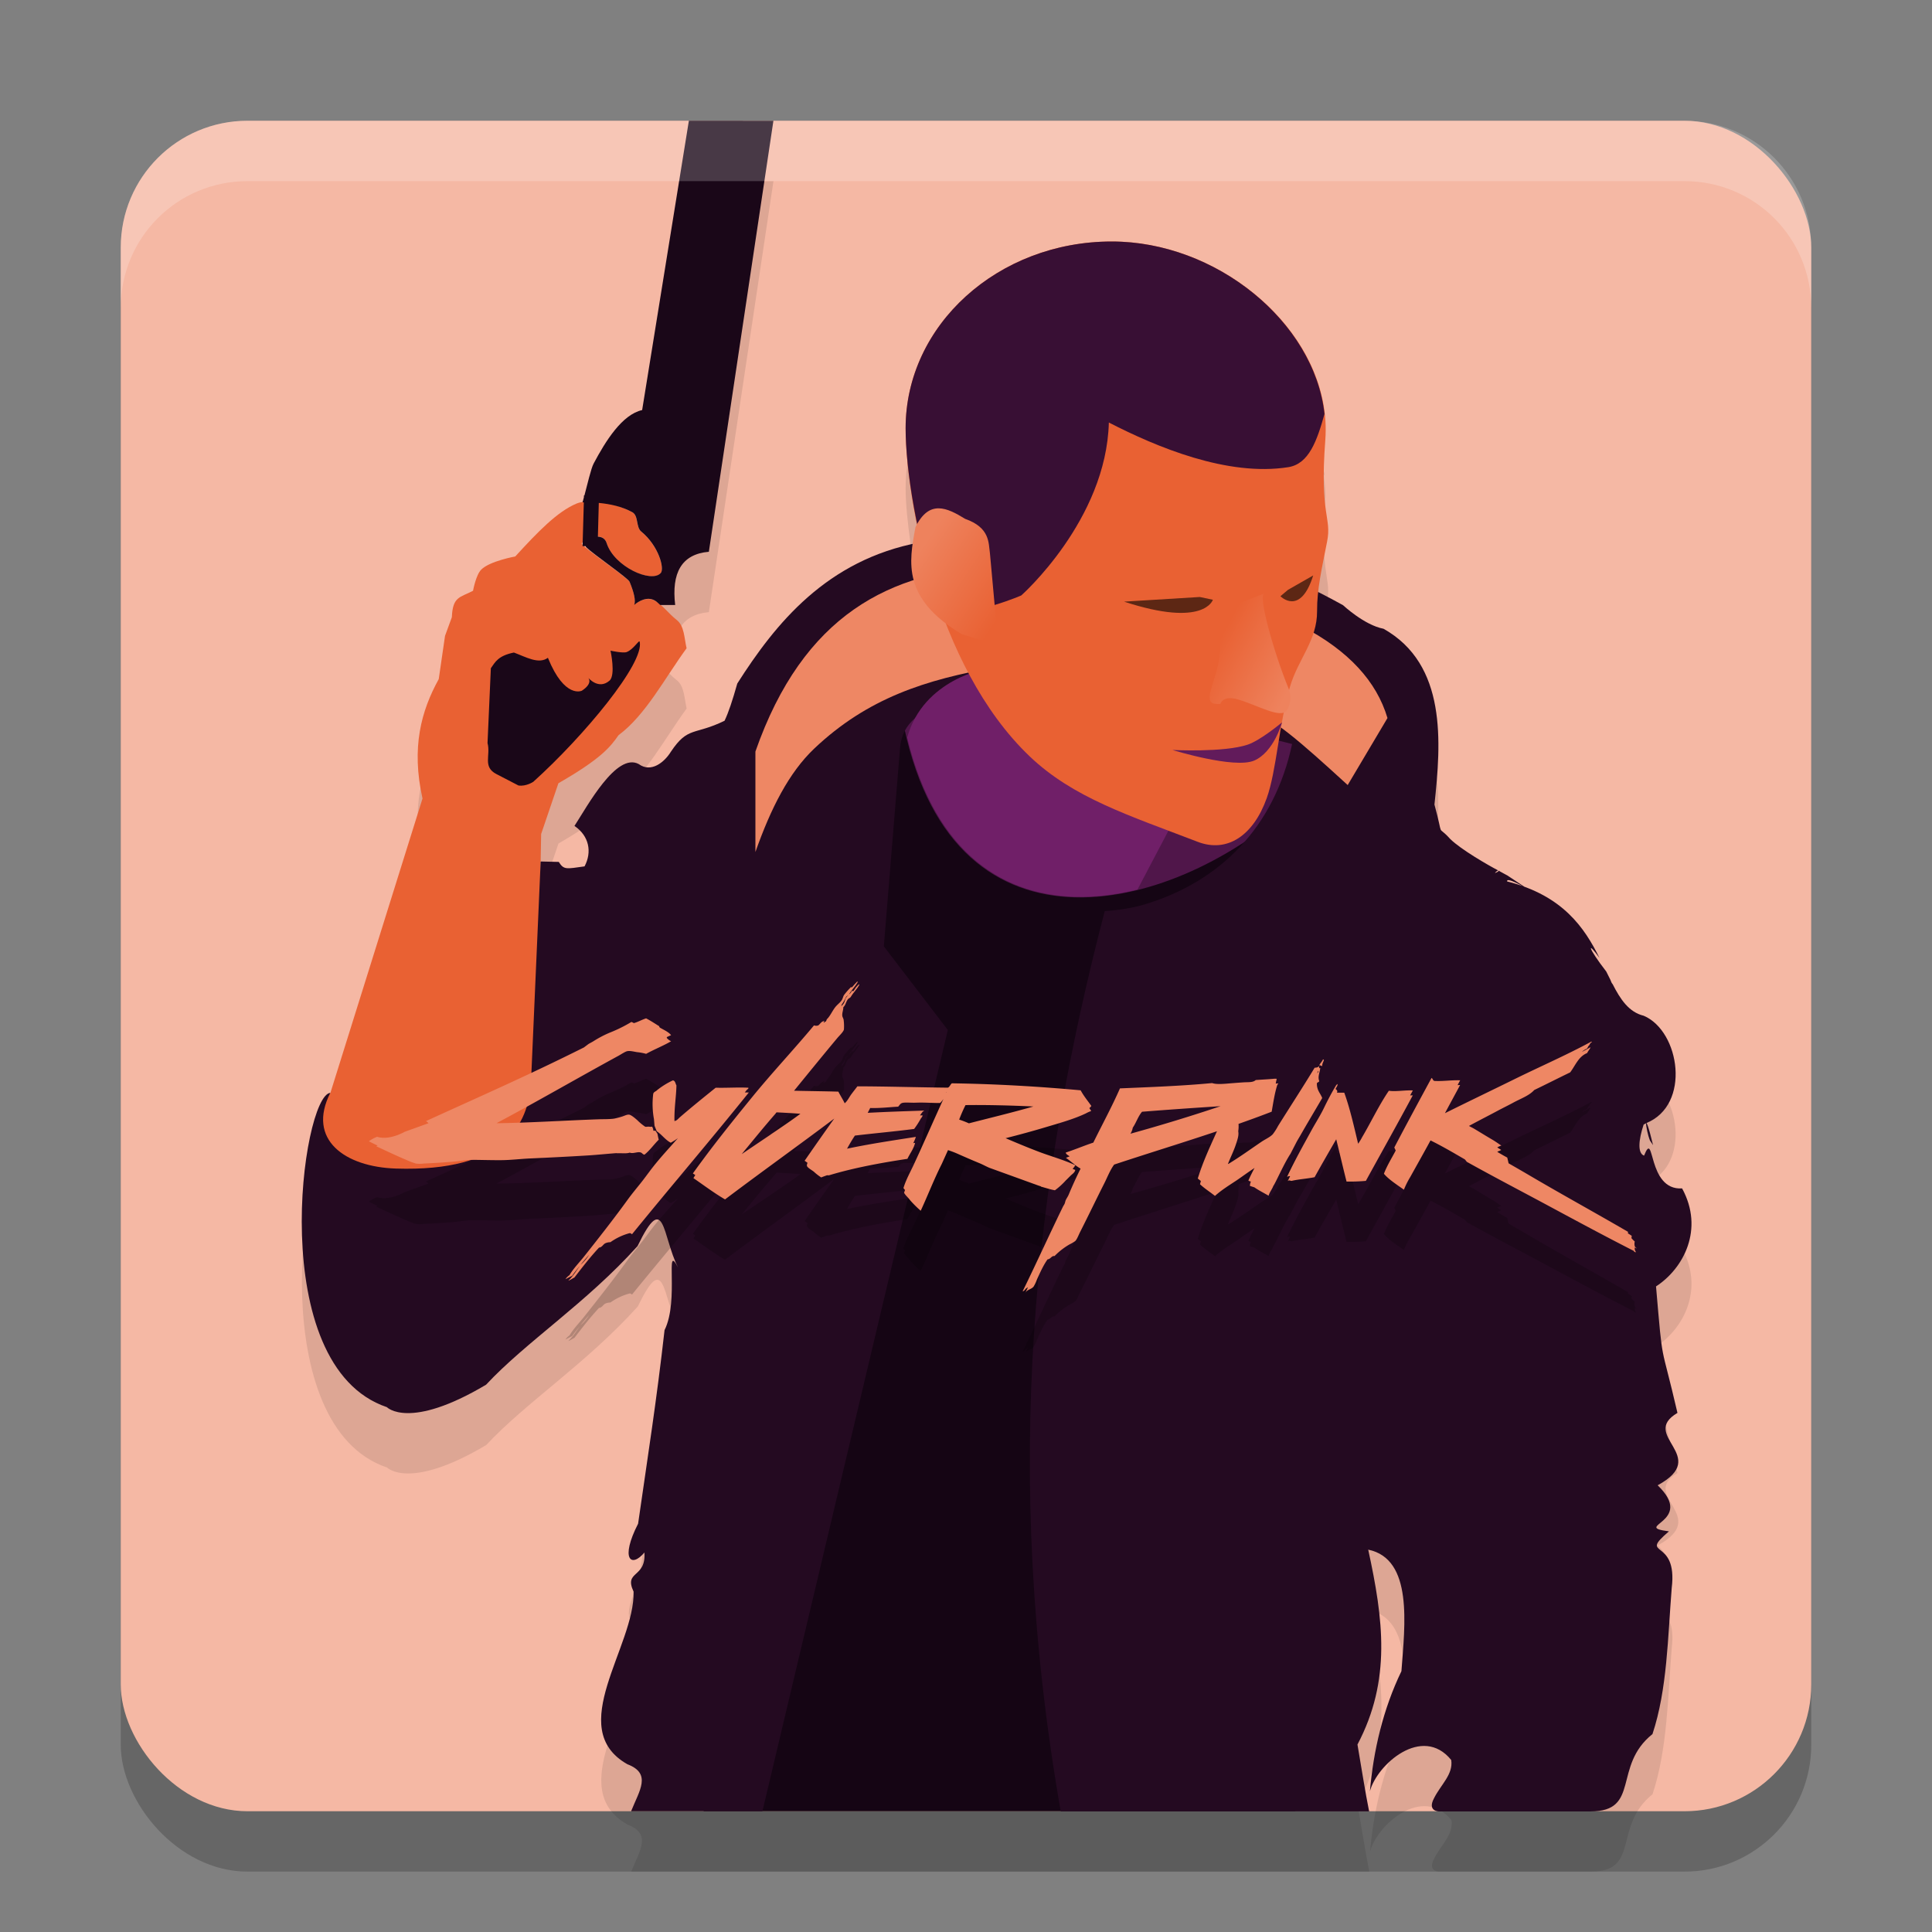 <svg xmlns="http://www.w3.org/2000/svg" xmlns:xlink="http://www.w3.org/1999/xlink" width="32" height="32" version="1.1">
 <rect width="100%" height="100%" fill="#808080" stroke="none"/>
 <defs>
  <linearGradient id="linearGradient905">
   <stop style="stop-color:#ee825d" offset="0"/>
   <stop style="stop-color:#e96133" offset="1"/>
  </linearGradient>
  <linearGradient id="linearGradient891" x1="31.481" x2="29.742" y1="17.359" y2="16.444" gradientTransform="matrix(0.718,0,0,0.709,-1.25,-0.888)" gradientUnits="userSpaceOnUse" xlink:href="#linearGradient905"/>
  <linearGradient id="linearGradient899" x1="22.864" x2="24.858" y1="14.263" y2="15.577" gradientTransform="matrix(0.718,0,0,0.709,-1.25,-0.888)" gradientUnits="userSpaceOnUse" xlink:href="#linearGradient905"/>
 </defs>
 <rect style="opacity:0.2" width="28" height="28" x="2" y="3" rx="2.1" ry="2.1"/>
 <rect style="fill:#f5b8a4" width="28" height="28" x="2" y="2" rx="2.1" ry="2.1"/>
 <path style="opacity:0.1" d="M 11.41,3 10.637,7.791 C 10.304,7.865 10.032,8.304 9.834,8.676 9.789,8.76 9.729,9.024 9.68,9.205 h -0.008 l -0.002,0.031 c -0.007,0.025 -0.015,0.065 -0.021,0.084 0.005,-9.1e-4 0.016,0.003 0.021,0.002 v 0.01 c -0.035,0.006 -0.092,-0.005 -0.117,0.006 -0.325,0.136 -0.65,0.477 -1.02,0.879 0,0 -0.42,0.075 -0.562,0.217 -0.089,0.089 -0.135,0.352 -0.135,0.352 -0.216,0.114 -0.337,0.091 -0.352,0.438 L 7.371,11.531 7.268,12.248 c -0.29,0.526 -0.459,1.133 -0.27,1.979 l -1.525,4.873 c -0.469,0.042 -1.094,4.52 0.938,5.207 0,0 0.367,0.386 1.643,-0.373 0.66,-0.709 1.66,-1.351 2.51,-2.295 0.454,-0.939 0.406,-0.169 0.67,0.354 -0.226,-0.437 0.025,0.541 -0.223,1.039 -0.129,1.147 -0.277,2.086 -0.438,3.205 -0.301,0.588 -0.116,0.74 0.105,0.477 0.028,0.432 -0.346,0.296 -0.182,0.648 0.024,0.907 -1.148,2.267 -0.102,2.859 0.409,0.156 0.197,0.437 0.061,0.779 0,0 1.677,-5.5e-5 2.176,0 h 8.822 0.709 0.518 c -0.061,-0.298 -0.133,-0.757 -0.193,-1.107 0.563,-1.068 0.428,-2.075 0.178,-3.229 0.746,0.154 0.609,1.246 0.551,2.014 -0.305,0.632 -0.465,1.316 -0.523,1.988 0.116,-0.442 0.868,-1.107 1.348,-0.518 0.035,0.241 -0.172,0.405 -0.287,0.637 C 23.64,30.999 23.834,31 23.834,31 h 2.51 c 0.836,0 0.363,-0.751 1.027,-1.281 0.246,-0.741 0.254,-1.611 0.318,-2.422 0.104,-0.849 -0.565,-0.489 -0.045,-0.936 -0.638,-0.084 0.452,-0.149 -0.188,-0.764 0.889,-0.483 -0.312,-0.82 0.328,-1.199 -0.287,-1.241 -0.236,-0.712 -0.355,-2.094 0.457,-0.297 0.8,-0.949 0.432,-1.623 -0.587,0.036 -0.449,-1.002 -0.631,-0.543 -0.11,-0.04 -0.091,-0.259 -0.006,-0.516 0.015,-0.005 0.023,-0.014 0.037,-0.02 0.007,0.067 0.027,0.185 0.066,0.287 l 0.051,0.074 c -0.081,-0.335 -0.105,-0.376 -0.113,-0.363 0.748,-0.299 0.558,-1.526 -0.041,-1.779 -0.246,-0.06 -0.386,-0.271 -0.516,-0.523 -0.014,-0.014 -0.022,-0.034 -0.037,-0.074 -0.021,-0.043 -0.047,-0.087 -0.068,-0.133 -0.313,-0.405 -0.32,-0.514 -0.113,-0.227 -0.246,-0.494 -0.602,-1.035 -1.529,-1.268 -0.021,-0.127 0.715,0.373 -0.012,-0.109 0.043,0.029 -0.09,-0.049 -0.135,-0.072 0.004,7e-4 0.009,0.003 0,0.018 -0.101,0.058 -0.031,-0.005 -0.002,-0.018 -0.162,-0.084 -0.617,-0.346 -0.793,-0.52 -0.239,-0.264 -0.097,0.036 -0.262,-0.57 0.111,-1.034 0.208,-2.321 -0.844,-2.912 -0.316,-0.059 -0.67,-0.391 -0.67,-0.391 -0.132,-0.073 -0.269,-0.127 -0.402,-0.195 0.027,-0.264 0.075,-0.534 0.139,-0.859 0.079,-0.407 -0.125,-0.418 -0.029,-1.678 0.01,-0.138 -0.01,-0.273 -0.023,-0.408 0.003,-0.01 0.007,-0.017 0.01,-0.027 -0.003,-0.024 -0.012,-0.046 -0.016,-0.07 -0.017,-0.12 -0.048,-0.235 -0.082,-0.352 -0.022,-0.076 -0.043,-0.152 -0.072,-0.227 -0.044,-0.111 -0.096,-0.218 -0.154,-0.324 -0.041,-0.076 -0.085,-0.15 -0.133,-0.223 -0.064,-0.097 -0.13,-0.19 -0.205,-0.281 C 21.212,6.301 21.143,6.229 21.072,6.156 20.995,6.077 20.919,6 20.834,5.928 20.753,5.858 20.667,5.795 20.58,5.732 20.492,5.669 20.408,5.605 20.314,5.549 20.197,5.478 20.074,5.42 19.949,5.361 19.877,5.328 19.808,5.291 19.734,5.262 19.589,5.204 19.439,5.164 19.287,5.125 19.219,5.107 19.153,5.082 19.084,5.068 18.864,5.025 18.64,5 18.414,5 16.529,5 15,6.384 15,8.092 c 0,0.239 0.033,0.571 0.084,0.934 0.017,0.13 0.03,0.242 0.055,0.383 0.002,0.01 0.004,0.019 0.006,0.029 0.015,0.083 0.031,0.168 0.049,0.254 -0.009,0.017 -0.02,0.02 -0.029,0.039 -0.018,0.094 -0.03,0.189 -0.043,0.283 -1.469,0.321 -2.292,1.341 -2.908,2.307 -0.082,0.289 -0.145,0.478 -0.211,0.617 -0.502,0.245 -0.605,0.087 -0.889,0.512 -0.107,0.173 -0.327,0.355 -0.533,0.203 -0.369,-0.198 -0.852,0.697 -1.064,1.025 0.244,0.166 0.294,0.432 0.168,0.67 -0.307,0.043 -0.344,0.061 -0.428,-0.072 l -0.299,-0.008 -0.004,0.082 0.01,-0.535 L 9.25,13.971 c 0.72,-0.415 0.864,-0.608 0.996,-0.797 0.448,-0.334 0.762,-0.939 1.127,-1.439 -0.039,-0.166 -0.036,-0.369 -0.164,-0.469 -0.133,-0.104 -0.23,-0.242 -0.363,-0.318 -0.008,-0.005 -0.017,-4.39e-4 -0.025,-0.004 0.009,0.004 0.017,-0.003 0.025,0.002 0.033,0.019 0.061,0.049 0.09,0.074 h 0.246 c -0.062,-0.527 0.102,-0.842 0.559,-0.881 L 12.811,3 Z m -0.939,6.482 c 0,0 0.002,0 0.002,0 0.027,0.015 0.043,0.037 0.055,0.064 -0.012,-0.027 -0.03,-0.05 -0.057,-0.064 z M 9.949,9.891 c 0.007,0.002 0.009,0.013 0.016,0.016 -0.016,-0.006 -0.033,-0.012 -0.051,-0.014 0.011,0.001 0.024,-0.005 0.035,-0.002 z m -0.299,0.107 -0.002,0.018 c -8.624e-4,-0.001 -0.011,-0.009 -0.012,-0.01 -7.063e-4,-0.001 0.013,-0.006 0.014,-0.008 z m 1.152,0.004 c 0.098,0.14 0.149,0.286 0.158,0.385 0.005,0.049 1.6e-4,0.085 -0.016,0.104 0,0 -0.002,0 -0.002,0 0.016,-0.018 0.022,-0.054 0.018,-0.104 -0.009,-0.098 -0.06,-0.245 -0.158,-0.385 z M 9.688,10.047 h 0.014 c 0.001,0.005 0.003,0.009 0.004,0.014 -0.003,-0.003 -0.015,-0.011 -0.018,-0.014 z m 0.348,0.277 c 0.176,0.131 0.379,0.277 0.393,0.311 0,0 0,0.002 0,0.002 0.039,0.095 0.064,0.176 0.076,0.244 -0.013,-0.069 -0.036,-0.148 -0.076,-0.244 -0.014,-0.034 -0.203,-0.173 -0.393,-0.312 z m 0.619,0.607 c 0.004,-0.001 0.009,0.001 0.014,0 -0.018,0.005 -0.034,0.014 -0.051,0.021 0.014,-0.007 0.022,-0.017 0.037,-0.021 z m -0.15,0.018 c -4.48e-4,0.022 0.006,0.052 0,0.068 0.005,-0.004 0.016,-0.009 0.021,-0.014 -0.036,0.032 -0.084,0.077 -0.051,0.057 0.028,-0.017 0.029,-0.065 0.029,-0.111 z"/>
 <ellipse style="fill:#50164a" cx="17.893" cy="12.901" rx="4.352" ry="2.877"/>
 <path style="fill:#e96133" d="M 7.267,11.248 7.371,10.532 7.484,10.223 C 7.498,9.877 7.619,9.899 7.835,9.785 c 0,0 0.047,-0.262 0.136,-0.351 C 8.114,9.292 8.534,9.217 8.534,9.217 8.903,8.815 9.228,8.474 9.553,8.339 c 0.175,-0.073 0.605,-0.026 0.918,0.145 0.108,0.059 0.058,0.247 0.149,0.321 0.291,0.238 0.387,0.613 0.324,0.687 -0.15,0.175 -0.772,-0.102 -0.896,-0.494 -0.076,-0.24 -0.43,-0.027 -0.412,0.009 0.037,0.075 0.764,0.564 0.792,0.631 0.09,0.216 0.122,0.379 0.047,0.425 -0.095,0.058 0.166,-0.231 0.371,-0.114 0.133,0.076 0.229,0.215 0.362,0.319 0.128,0.1 0.125,0.302 0.164,0.469 -0.365,0.501 -0.678,1.106 -1.127,1.44 -0.132,0.188 -0.276,0.382 -0.996,0.796 L 8.963,13.814 8.902,17.25 8.777,18.945 C 7.992,19.508 4.305,19.795 5.473,18.1 L 6.998,13.226 C 6.809,12.38 6.977,11.773 7.267,11.248 Z"/>
 <path style="fill:#1a0718" d="m 8.13,11.068 c 0.071,-0.101 0.12,-0.207 0.382,-0.26 0.199,0.074 0.411,0.2 0.563,0.087 0.278,0.687 0.563,0.545 0.563,0.545 0.197,-0.13 0.101,-0.218 0.101,-0.218 0,0 0.172,0.211 0.356,0.052 0.106,-0.091 0.017,-0.497 0.017,-0.497 0,0 0.208,0.046 0.268,0.023 0.116,-0.045 0.205,-0.21 0.215,-0.171 0.083,0.351 -0.922,1.563 -1.762,2.32 0,0 -0.12,0.081 -0.246,0.061 C 8.445,12.937 8.394,12.911 8.224,12.822 7.989,12.702 8.13,12.512 8.075,12.308 Z"/>
 <path style="fill:#150514" d="m 14.938,11.859 -3.284,18.141 h 9.799 l -0.066,-16.65 c -2.032,1.824 -5.678,2.694 -6.449,-1.492 z"/>
 <path style="fill:#240a21" d="m 17.153,8.694 c -0.617,0.025 -1.255,0.118 -1.917,0.29 -1.545,0.29 -2.392,1.345 -3.024,2.337 -0.082,0.289 -0.145,0.478 -0.211,0.617 -0.502,0.245 -0.605,0.088 -0.889,0.513 -0.107,0.173 -0.327,0.355 -0.533,0.204 -0.369,-0.198 -0.851,0.697 -1.064,1.025 0.244,0.166 0.293,0.432 0.167,0.67 -0.307,0.043 -0.343,0.059 -0.427,-0.074 l -0.3,-0.007 -0.16,3.656 c -0.043,0.703 -0.438,1.488 -2.238,1.43 -0.84,-0.027 -1.481,-0.476 -1.086,-1.254 -0.469,0.042 -1.095,4.519 0.937,5.206 0,0 0.367,0.387 1.643,-0.372 0.66,-0.709 1.659,-1.351 2.509,-2.296 0.454,-0.939 0.406,-0.168 0.67,0.354 -0.226,-0.437 0.025,0.54 -0.223,1.038 -0.129,1.147 -0.277,2.087 -0.438,3.206 -0.301,0.588 -0.116,0.741 0.105,0.477 0.028,0.432 -0.345,0.296 -0.18,0.648 0.024,0.907 -1.149,2.266 -0.103,2.859 0.409,0.156 0.198,0.437 0.062,0.779 0,0 1.676,-5.5e-5 2.175,0 l 3.071,-12.94 -1.06,-1.386 0.269,-3.291 c 0.134,-1.633 4.816,-0.485 6.493,-0.06 -0.292,1.376 -1.194,2.283 -2.444,2.657 -0.211,0.063 -0.434,0.095 -0.659,0.111 -1.164,4.454 -1.718,9.25 -0.729,14.911 1.67,8e-6 2.541,3.39e-4 3.756,0 h 0.835 0.517 c -0.061,-0.298 -0.133,-0.757 -0.193,-1.107 0.563,-1.068 0.428,-2.075 0.178,-3.228 0.746,0.154 0.607,1.245 0.55,2.013 -0.305,0.632 -0.464,1.317 -0.522,1.989 0.116,-0.442 0.867,-1.108 1.347,-0.518 0.035,0.241 -0.172,0.405 -0.287,0.637 -0.112,0.214 0.083,0.215 0.083,0.215 h 2.509 c 0.836,0 0.364,-0.751 1.028,-1.281 0.246,-0.741 0.254,-1.611 0.319,-2.421 0.104,-0.849 -0.567,-0.49 -0.046,-0.937 -0.638,-0.084 0.452,-0.148 -0.187,-0.763 0.889,-0.483 -0.312,-0.82 0.328,-1.199 -0.287,-1.241 -0.236,-0.713 -0.355,-2.095 0.457,-0.297 0.8,-0.948 0.432,-1.623 -0.587,0.036 -0.448,-1.002 -0.63,-0.543 -0.11,-0.04 -0.092,-0.258 -0.007,-0.515 0.015,-0.005 0.024,-0.015 0.038,-0.021 0.007,0.067 0.027,0.185 0.067,0.287 l 0.051,0.075 c -0.081,-0.335 -0.107,-0.377 -0.115,-0.364 0.748,-0.299 0.56,-1.525 -0.04,-1.779 -0.246,-0.06 -0.386,-0.271 -0.515,-0.524 -0.014,-0.014 -0.023,-0.033 -0.038,-0.074 -0.021,-0.043 -0.045,-0.088 -0.067,-0.134 -0.313,-0.405 -0.321,-0.514 -0.113,-0.227 -0.246,-0.494 -0.603,-1.033 -1.53,-1.266 -0.021,-0.127 0.716,0.373 -0.011,-0.109 0.043,0.029 -0.091,-0.05 -0.135,-0.072 0.004,7e-4 0.009,0.002 0,0.016 -0.101,0.058 -0.031,-0.005 -0.003,-0.018 -0.162,-0.084 -0.617,-0.346 -0.793,-0.52 -0.239,-0.264 -0.096,0.036 -0.261,-0.57 0.111,-1.034 0.208,-2.321 -0.844,-2.912 -0.316,-0.059 -0.67,-0.39 -0.67,-0.39 C 20.675,9.156 19.006,8.619 17.153,8.694 Z"/>
 <path style="fill:#701f68" d="m 16.163,10.17 0.2,0.91 c -0.005,-0.017 -1.07,0.163 -1.337,1.136 0.583,2.395 2.201,2.917 3.814,2.518 l 0.829,-1.576 -1.414,-0.757 z"/>
 <path style="fill:#ee8764" d="m 16.516,9.379 c -1.775,0.073 -3.214,0.809 -4.004,3.069 v 1.664 c 0.257,-0.729 0.557,-1.316 0.971,-1.71 0.886,-0.841 1.853,-1.146 3.004,-1.349 0.86,-0.103 3.189,0.049 4.276,0.735 0.363,0.146 0.723,0.45 1.559,1.215 l 0.659,-1.11 C 22.619,10.676 21.13,9.876 18.392,9.495 17.737,9.404 17.108,9.354 16.516,9.379 Z"/>
 <path style="fill:#0e040d" d="m 22.499,29.667 c 4e-6,-8e-6 0,0 0,0 z"/>
 <path style="fill:#1a0718" d="M 11.41,2 10.636,6.792 c -0.332,0.074 -0.605,0.512 -0.803,0.885 -0.045,0.084 -0.104,0.348 -0.153,0.529 h -0.008 l -0.001,0.031 c -0.007,0.025 -0.016,0.065 -0.022,0.083 0.005,-9.1e-4 0.015,0.002 0.021,0.001 l -0.021,0.725 h 0.053 c 0.001,0.005 0.002,0.009 0.003,0.014 0.133,0.128 0.698,0.514 0.723,0.576 0.072,0.174 0.105,0.311 0.077,0.383 0.07,-0.06 0.213,-0.146 0.342,-0.072 0.033,0.019 0.06,0.049 0.089,0.074 h 0.247 c -0.062,-0.527 0.101,-0.843 0.558,-0.882 l 1.069,-7.138 z M 9.918,8.33 c 0.181,0.017 0.378,0.057 0.554,0.153 0.108,0.059 0.058,0.247 0.149,0.321 0.291,0.238 0.387,0.613 0.324,0.686 C 10.794,9.665 10.173,9.388 10.048,8.996 10.023,8.917 9.965,8.892 9.903,8.889 Z"/>
 <path style="opacity:0.2" d="m 12.336,19.093 c 0.012,-0.015 0.024,-0.03 0.036,-0.045 0.009,-0.004 0.04,-0.032 0.017,-0.033 -0.167,-0.009 -0.353,0.005 -0.535,0 -0.2,0.161 -0.407,0.328 -0.595,0.491 -0.026,0.022 -0.05,0.057 -0.088,0.061 -0.004,-0.23 0.028,-0.388 0.033,-0.59 -0.017,-0.029 -0.018,-0.074 -0.055,-0.083 h -0.005 a 1.293,1.293 0 0 0 -0.259,0.16 c -0.02,0.024 -0.06,0.028 -0.066,0.066 a 1.374,1.374 0 0 0 0.013,0.417 c 0.003,0.037 0.006,0.073 0.009,0.108 l 0.037,0.091 c 0.086,0.057 0.138,0.14 0.232,0.19 a 1.115,1.115 0 0 0 0.118,-0.075 c -0.121,0.138 -0.247,0.273 -0.364,0.416 -0.082,0.099 -0.157,0.207 -0.237,0.309 -0.082,0.103 -0.166,0.203 -0.242,0.309 -0.23,0.317 -0.473,0.625 -0.711,0.926 -0.082,0.103 -0.175,0.196 -0.242,0.309 a 0.23,0.23 0 0 0 -0.066,0.066 c 0.037,-0.018 0.072,-0.038 0.11,-0.055 0.038,-0.055 0.083,-0.111 0.13,-0.166 -0.06,0.081 -0.113,0.17 -0.186,0.238 -0.002,0.006 -0.007,0.013 0,0.006 0.034,-0.014 0.061,-0.034 0.094,-0.05 0.131,-0.17 0.262,-0.34 0.408,-0.496 0.052,-0.005 0.065,-0.053 0.105,-0.072 a 0.196,0.196 0 0 1 0.083,-0.017 0.993,0.993 0 0 1 0.314,-0.149 c 0.024,-0.004 0.031,0.009 0.044,0.017 0.64,-0.787 1.299,-1.556 1.935,-2.348 -0.021,-3.03e-4 -0.042,-6.21e-4 -0.063,-6.21e-4 z m -2.724,2.858 c 0.049,-0.058 0.099,-0.115 0.146,-0.17 A 0.669,0.669 0 0 1 9.612,21.951 Z M 21.9,18.658 c -0.002,-0.046 0.021,-0.067 0.028,-0.105 -0.007,-3.02e-4 -0.007,-0.007 -0.016,-0.005 -0.015,0.039 -0.047,0.06 -0.061,0.099 0.025,-0.005 0.031,0.009 0.05,0.011 z m -11.684,1.444 c 0.074,-0.005 0.16,0.009 0.215,-0.011 0.051,0.022 0.119,-0.015 0.171,-0.005 0.036,0.006 0.037,0.033 0.072,0.039 0.09,-0.071 0.155,-0.168 0.237,-0.248 -0.009,-0.031 -0.015,-0.066 -0.022,-0.099 l -0.033,-0.05 h -0.034 a 0.15,0.15 0 0 0 -0.021,-0.067 0.186,0.186 0 0 1 -0.055,0 c -0.025,-0.001 -0.048,0.006 -0.061,0 a 0.865,0.865 0 0 1 -0.127,-0.105 c -0.028,-0.025 -0.1,-0.089 -0.138,-0.094 -0.037,-0.004 -0.079,0.021 -0.121,0.033 a 1.124,1.124 0 0 1 -0.127,0.033 c -0.079,0.011 -0.172,0.008 -0.259,0.011 -0.547,0.019 -1.155,0.059 -1.69,0.065 0.669,-0.356 1.351,-0.752 2.021,-1.117 0.05,-0.028 0.115,-0.072 0.149,-0.077 0.049,-0.008 0.112,0.01 0.16,0.017 a 0.901,0.901 0 0 1 0.149,0.028 c 0.133,-0.074 0.283,-0.132 0.414,-0.209 a 0.192,0.192 0 0 1 -0.072,-0.055 0.05,0.05 0 0 0 3.01e-4,-0.013 q 0.035,-0.017 0.071,-0.032 c -0.04,-0.053 -0.114,-0.084 -0.183,-0.124 -0.006,-0.007 -0.019,-0.013 -0.011,-0.023 -0.073,-0.045 -0.143,-0.092 -0.22,-0.132 -0.077,0.026 -0.117,0.052 -0.194,0.077 -0.012,0.006 -0.033,-0.015 -0.05,-0.017 a 2.387,2.387 0 0 1 -0.358,0.177 1.801,1.801 0 0 0 -0.264,0.138 c -0.028,0.018 -0.059,0.033 -0.088,0.05 l -0.076,0.057 c -0.942,0.471 -1.708,0.805 -2.616,1.22 a 0.179,0.179 0 0 1 0.042,0.035 l -0.394,0.142 c -0.114,0.062 -0.301,0.132 -0.457,0.083 A 0.543,0.543 0 0 0 6.11,19.903 c 0.046,0.024 0.095,0.048 0.145,0.072 a 0.232,0.232 0 0 0 -0.023,0.011 c 0.151,0.069 0.326,0.154 0.485,0.22 a 1.308,1.308 0 0 0 0.171,0.066 0.444,0.444 0 0 0 0.127,0 c 0.177,-0.008 0.344,-0.018 0.513,-0.033 0.097,-0.009 0.197,-0.028 0.292,-0.028 0.156,3.03e-4 0.311,0.006 0.469,0.005 0.158,0 0.319,-0.02 0.479,-0.028 0.315,-0.014 0.639,-0.03 0.965,-0.05 0.164,-0.01 0.326,-0.028 0.485,-0.039 z m 11.259,-0.188 c 0.019,-0.035 0.041,-0.071 0.061,-0.105 0.12,-0.211 0.244,-0.417 0.364,-0.623 -0.03,-0.08 -0.091,-0.129 -0.088,-0.242 0.004,-0.021 0.034,-0.017 0.039,-0.039 -0.029,-0.07 0.008,-0.138 0.017,-0.215 a 0.016,0.016 0 0 1 -0.02,-0.005 0.076,0.076 0 0 0 -10e-4,-0.029 0.038,0.038 0 0 1 -0.013,0.014 c -4.43e-4,0 -0.001,6.2e-4 -0.002,10e-4 a 0.109,0.109 0 0 1 -0.057,0.012 c -0.193,0.319 -0.408,0.648 -0.606,0.965 a 0.942,0.942 0 0 1 -0.088,0.138 c -0.047,0.049 -0.122,0.081 -0.182,0.121 -0.187,0.127 -0.361,0.253 -0.551,0.369 a 0.024,0.024 0 0 0 -0.01,0.003 c 0.043,-0.111 0.099,-0.221 0.135,-0.333 0.024,-0.073 0.049,-0.144 0.036,-0.209 a 0.558,0.558 0 0 0 0.005,-0.123 c 0.185,-0.065 0.369,-0.132 0.549,-0.202 0.027,-0.154 0.05,-0.31 0.094,-0.446 0.003,-0.005 0.028,-0.025 0.005,-0.022 -0.011,10e-4 -0.021,0.002 -0.032,0.003 0.002,-0.01 0.004,-0.021 0.006,-0.031 -3.01e-4,-0.013 0.02,-0.053 0,-0.05 h -0.028 c -0.101,0.01 -0.207,0.014 -0.309,0.022 -0.049,0.044 -0.122,0.032 -0.215,0.039 -0.047,0.003 -0.099,0.007 -0.149,0.011 -0.136,0.01 -0.277,0.029 -0.358,0 -0.491,0.047 -1.01,0.066 -1.527,0.088 -0.136,0.31 -0.294,0.598 -0.441,0.898 -0.156,0.052 -0.301,0.114 -0.457,0.165 0.005,0.029 0.039,0.044 0.06,0.06 a 0.052,0.052 0 0 1 0.004,0.003 c -0.02,0.008 -0.041,0.016 -0.061,0.025 0.047,0.031 0.091,0.07 0.138,0.105 a 0.675,0.675 0 0 0 0.105,0.073 c -0.071,0.142 -0.137,0.287 -0.198,0.433 -0.014,0.033 -0.036,0.061 -0.05,0.094 -0.007,0.018 -0.009,0.038 -0.017,0.055 -0.007,0.017 -0.019,0.032 -0.028,0.05 -0.228,0.468 -0.44,0.937 -0.667,1.4 0.03,-0.004 0.036,-0.031 0.061,-0.05 a 0.187,0.187 0 0 1 0.027,-0.016 c -0.015,0.033 -0.031,0.066 -0.045,0.099 0.025,-0.064 0.097,-0.061 0.138,-0.11 a 0.591,0.591 0 0 0 0.055,-0.116 c 0.054,-0.119 0.108,-0.24 0.177,-0.336 0.055,-0.006 0.063,-0.062 0.116,-0.055 a 1.141,1.141 0 0 1 0.248,-0.193 0.637,0.637 0 0 0 0.094,-0.055 c 0.03,-0.029 0.056,-0.101 0.083,-0.154 0.139,-0.274 0.265,-0.538 0.397,-0.799 0.055,-0.109 0.097,-0.222 0.165,-0.314 0.564,-0.187 1.14,-0.363 1.703,-0.552 -0.114,0.253 -0.232,0.502 -0.318,0.783 0.017,0.014 0.034,0.027 0.051,0.041 -0.004,0.018 -0.01,0.035 -0.014,0.054 0.076,0.071 0.166,0.128 0.248,0.193 0.107,-0.097 0.232,-0.174 0.353,-0.254 0.092,-0.062 0.18,-0.128 0.27,-0.187 0.011,-0.007 0.021,-0.015 0.032,-0.023 -0.035,0.069 -0.071,0.137 -0.102,0.21 a 0.163,0.163 0 0 0 0.042,0.017 0.163,0.163 0 0 0 -0.016,0.072 c 0.012,0.002 0.047,0.016 0.072,0.022 0.075,0.053 0.156,0.092 0.237,0.14 0.018,-0.062 0.058,-0.107 0.078,-0.162 0.035,-0.044 0.177,-0.372 0.284,-0.532 z m 0.359,-1.183 a 0.035,0.035 0 0 0 0.004,0.02 c -0.007,0.009 -0.014,0.018 -0.021,0.027 0.005,-0.016 0.011,-0.031 0.017,-0.047 z m -3.11,1.045 a 0.265,0.265 0 0 0 0.038,-0.099 c 0.057,-0.082 0.089,-0.19 0.154,-0.264 0.414,-0.033 0.86,-0.064 1.3,-0.092 q -0.73,0.245 -1.493,0.456 z m -1.483,0.877 c 0.08,0.022 0.16,0.048 0.232,0.061 a 1.231,1.231 0 0 0 0.177,-0.16 c 0.028,-0.028 0.055,-0.055 0.083,-0.083 0.028,-0.027 0.069,-0.051 0.077,-0.094 -0.014,-0.006 -0.029,-0.011 -0.044,-0.017 a 0.433,0.433 0 0 0 0.045,-0.061 c -0.201,-0.094 -0.419,-0.151 -0.628,-0.232 -0.179,-0.069 -0.355,-0.142 -0.527,-0.216 0.227,-0.057 0.454,-0.119 0.674,-0.185 0.225,-0.067 0.462,-0.133 0.656,-0.226 a 0.535,0.535 0 0 1 0.088,-0.039 c -0.01,-0.017 -0.021,-0.032 -0.031,-0.048 a 0.167,0.167 0 0 0 0.033,-0.036 c -0.06,-0.086 -0.126,-0.164 -0.177,-0.259 -0.686,-0.063 -1.394,-0.105 -2.133,-0.116 -0.027,0.019 -0.034,0.059 -0.066,0.072 -0.5,-0.005 -1.014,-0.021 -1.499,-0.022 -0.034,0.046 -0.07,0.09 -0.105,0.138 -0.034,0.048 -0.06,0.105 -0.105,0.143 -0.032,-0.067 -0.072,-0.127 -0.105,-0.193 -0.243,-0.007 -0.491,-0.009 -0.734,-0.015 0.231,-0.283 0.478,-0.587 0.716,-0.872 0.037,-0.044 0.103,-0.105 0.11,-0.143 a 0.768,0.768 0 0 0 -0.005,-0.16 c -0.004,-0.025 -0.02,-0.044 -0.022,-0.066 -0.005,-0.051 0.017,-0.09 0.017,-0.143 0.039,-0.033 0.045,-0.095 0.077,-0.132 0.017,-0.02 0.038,-0.02 0.05,-0.044 0.036,-0.06 0.094,-0.119 0.127,-0.176 0.006,-0.011 0.018,-0.016 0.005,-0.028 -0.07,0.065 -0.068,0.089 -0.093,0.113 -0.018,0.018 -0.002,-0.016 -0.023,-0.003 a 0.21,0.21 0 0 1 -0.052,0.063 0.038,0.038 0 0 0 0.009,-0.014 c 0.035,-0.06 0.094,-0.12 0.127,-0.177 0.006,-0.011 0.018,-0.016 0.005,-0.028 -0.078,0.081 -0.052,0.058 -0.077,0.083 -0.007,0.024 -0.034,0.003 -0.039,0.022 a 1.057,1.057 0 0 0 -0.105,0.121 c -0.015,0.025 -0.019,0.052 -0.033,0.077 -0.024,0.043 -0.074,0.076 -0.11,0.121 -0.052,0.065 -0.086,0.151 -0.143,0.204 -0.001,0.017 -0.012,0.025 -0.017,0.039 -0.017,-0.006 -0.032,0.031 -0.033,0.005 0.001,-0.008 0.009,-0.009 0.011,-0.017 0.009,-0.002 10e-4,-0.007 -0.005,0 -0.047,0.009 -0.063,0.047 -0.094,0.072 a 0.094,0.094 0 0 1 -0.072,0 c -0.337,0.404 -0.698,0.787 -1.031,1.196 -0.334,0.41 -0.665,0.822 -0.976,1.257 0.014,0.009 0.027,0.018 0.04,0.027 -0.011,0.017 -0.021,0.034 -0.031,0.05 0.173,0.119 0.339,0.245 0.524,0.353 0.595,-0.449 1.217,-0.894 1.809,-1.339 q -0.248,0.347 -0.491,0.699 c 0.017,0.011 0.033,0.023 0.049,0.035 a 0.085,0.085 0 0 0 -0.011,0.048 c 0.006,0.031 0.08,0.07 0.116,0.099 a 0.84,0.84 0 0 0 0.121,0.094 c 0.028,-0.012 0.058,-0.022 0.088,-0.033 0.015,-0.008 0.028,0.003 0.05,-0.005 0.4,-0.12 0.838,-0.202 1.29,-0.27 0.041,-0.089 0.101,-0.16 0.127,-0.264 -0.01,0.001 -0.02,0.002 -0.03,0.003 a 0.763,0.763 0 0 0 0.043,-0.103 c -0.385,0.06 -0.773,0.118 -1.14,0.196 0.041,-0.075 0.086,-0.152 0.13,-0.217 0.324,-0.039 0.66,-0.068 0.981,-0.11 a 1.442,1.442 0 0 0 0.11,-0.171 c 0.011,-0.017 0.031,-0.034 0.028,-0.055 -0.014,0.001 -0.027,0.002 -0.041,0.002 0.013,-0.02 0.027,-0.04 0.042,-0.058 0.001,-0.009 0.043,-0.02 0.017,-0.022 -0.328,0.011 -0.605,0.02 -0.925,0.037 0.014,-0.027 0.028,-0.053 0.041,-0.08 0.167,0.005 0.325,-0.015 0.463,-0.022 0.02,-0.018 0.033,-0.051 0.066,-0.061 0.047,-0.014 0.14,-0.002 0.226,-0.005 0.148,-0.006 0.281,0.007 0.402,0.005 a 0.278,0.278 0 0 0 0.055,-0.066 c 3.01e-4,0 4.44e-4,-3.01e-4 0.001,-3.01e-4 -0.164,0.36 -0.321,0.718 -0.485,1.074 -0.06,0.131 -0.135,0.26 -0.177,0.402 0.009,0.011 0.017,0.021 0.026,0.032 -0.005,0.015 -0.011,0.03 -0.016,0.046 0.032,0.052 0.052,0.06 0.104,0.127 a 1.793,1.793 0 0 0 0.172,0.17 c 0.118,-0.255 0.22,-0.521 0.347,-0.772 l 0.105,-0.232 a 1.615,1.615 0 0 1 0.16,0.061 c 0.122,0.054 0.241,0.106 0.358,0.154 0.058,0.024 0.11,0.053 0.165,0.077 l 0.732,0.265 c 0.036,0.012 0.084,0.032 0.122,0.042 z M 13.942,17.637 a 0.749,0.749 0 0 0 0.072,-0.127 0.225,0.225 0 0 1 0.041,-0.032 0.217,0.217 0 0 0 -0.043,0.049 c -0.017,0.029 -0.02,0.066 -0.039,0.094 a 0.269,0.269 0 0 1 -0.038,0.043 c 0.002,-0.009 0.004,-0.018 0.006,-0.027 z m -1.179,2.155 c -0.16,0.108 -0.321,0.216 -0.478,0.323 0.184,-0.224 0.375,-0.459 0.564,-0.675 a 0.027,0.027 0 0 1 0.017,-0.017 c 0.131,0.007 0.263,0.013 0.391,0.024 -0.155,0.115 -0.327,0.231 -0.494,0.344 z m 2.913,-0.694 c -0.002,0 -0.005,-3.01e-4 -0.007,-3.01e-4 a 0.052,0.052 0 0 1 0.01,-0.005 0.034,0.034 0 0 0 -0.003,0.006 z m 0.372,0.507 c -0.051,-0.023 -0.105,-0.044 -0.161,-0.062 a 2.394,2.394 0 0 1 0.105,-0.24 c 0.364,-0.005 0.765,0.006 1.124,0.023 -0.349,0.1 -0.711,0.187 -1.068,0.279 z m 7.308,-0.462 c 0.015,-0.028 0.03,-0.055 0.045,-0.083 -0.135,-0.007 -0.288,0.024 -0.397,0.005 -0.162,0.236 -0.296,0.521 -0.441,0.766 a 1.001,1.001 0 0 1 -0.068,0.112 C 22.427,19.66 22.359,19.355 22.265,19.098 h -0.121 c 0.016,-0.034 -0.006,-0.044 -0.022,-0.061 0.009,-0.03 0.033,-0.044 0.033,-0.083 l -0.022,0.017 c -0.075,0.124 -0.141,0.25 -0.204,0.38 -0.062,0.129 -0.141,0.25 -0.209,0.375 -0.138,0.252 -0.279,0.502 -0.402,0.766 0.026,-0.009 0.03,-0.014 0.05,-0.01 -0.013,0.028 -0.027,0.055 -0.04,0.082 0.024,-0.022 0.029,-0.009 0.066,-0.005 0.109,-0.027 0.255,-0.035 0.38,-0.061 0.117,-0.212 0.238,-0.42 0.358,-0.628 0.058,0.232 0.112,0.469 0.171,0.7 a 2.873,2.873 0 0 0 0.32,-0.011 c 0.259,-0.472 0.522,-0.941 0.777,-1.416 -0.015,0 -0.029,0 -0.044,3.03e-4 z m 3.717,2.516 c 0.012,0.006 0.025,0.013 0.037,0.019 -0.009,-0.015 -0.029,-0.019 -0.033,-0.039 a 0.148,0.148 0 0 1 0,-0.077 0.384,0.384 0 0 1 -0.05,-0.05 c -0.009,0.004 0,-0.044 0,-0.044 q -0.032,-0.021 -0.065,-0.042 a 0.051,0.051 0 0 0 0.003,-0.024 c -0.553,-0.322 -1.116,-0.63 -1.665,-0.954 -0.104,-0.061 -0.209,-0.121 -0.313,-0.181 -0.007,-0.032 -0.015,-0.064 -0.022,-0.095 -0.057,-0.03 -0.111,-0.062 -0.165,-0.094 a 0.045,0.045 0 0 0 0.004,-0.004 c 0.019,-0.01 0.038,-0.015 0.061,-0.028 -0.022,-0.014 -0.044,-0.028 -0.066,-0.042 a 0.313,0.313 0 0 1 0.068,-0.031 c -0.044,-0.028 -0.094,-0.065 -0.143,-0.094 -0.103,-0.06 -0.206,-0.124 -0.303,-0.182 -0.03,-0.018 -0.061,-0.032 -0.09,-0.049 0.152,-0.083 0.31,-0.163 0.469,-0.248 0.087,-0.047 0.177,-0.09 0.265,-0.138 0.125,-0.068 0.263,-0.115 0.347,-0.209 0.2,-0.096 0.396,-0.196 0.595,-0.292 0.086,-0.114 0.138,-0.263 0.281,-0.32 0.014,-0.031 0.05,-0.073 0.055,-0.094 0,3.03e-4 -0.005,-3.02e-4 -0.005,0 -0.044,0.026 -0.09,0.05 -0.136,0.074 a 0.274,0.274 0 0 1 0.082,-0.053 c 0.016,-0.019 0.022,-0.048 0.044,-0.061 -2.98e-4,-0.017 0.012,-0.021 0.017,-0.033 0.006,-0.003 0.035,-0.023 0.011,-0.022 -0.402,0.218 -0.826,0.403 -1.24,0.606 -0.394,0.194 -0.791,0.384 -1.183,0.579 0.083,-0.157 0.168,-0.31 0.251,-0.467 l -0.042,0.002 c 0.014,-0.027 0.029,-0.053 0.043,-0.08 -0.151,-0.005 -0.273,0.018 -0.424,0.011 -0.029,-0.004 -0.028,-0.038 -0.05,-0.05 -0.207,0.382 -0.414,0.765 -0.617,1.152 0.007,0.015 0.015,0.033 0.024,0.05 l -0.003,0.005 c -0.066,0.125 -0.142,0.246 -0.193,0.38 0.08,0.096 0.218,0.183 0.331,0.264 a 1.396,1.396 0 0 1 0.105,-0.21 c 0.112,-0.202 0.226,-0.403 0.336,-0.606 0.197,0.097 0.382,0.206 0.568,0.314 0.017,0.016 0.026,0.04 0.05,0.05 0.451,0.251 0.913,0.491 1.373,0.739 0.459,0.247 0.92,0.495 1.378,0.728 -0.01,0.002 0.027,0.031 0.033,0.017 a 0.101,0.101 0 0 1 -0.018,-0.08 z"/>
 <path id="blue" style="fill:#ee8764" d="m 12.336,18.094 c 0.012,-0.015 0.024,-0.03 0.036,-0.045 0.009,-0.004 0.04,-0.032 0.017,-0.033 -0.167,-0.009 -0.353,0.005 -0.535,0 -0.2,0.161 -0.407,0.328 -0.595,0.491 -0.026,0.022 -0.05,0.057 -0.088,0.061 -0.004,-0.23 0.028,-0.388 0.033,-0.59 -0.017,-0.029 -0.018,-0.074 -0.055,-0.083 h -0.005 a 1.293,1.293 0 0 0 -0.259,0.16 c -0.02,0.024 -0.06,0.028 -0.066,0.066 a 1.374,1.374 0 0 0 0.013,0.417 c 0.003,0.037 0.006,0.073 0.009,0.108 l 0.037,0.091 c 0.086,0.057 0.138,0.14 0.232,0.19 a 1.115,1.115 0 0 0 0.118,-0.075 c -0.121,0.138 -0.247,0.273 -0.364,0.416 -0.082,0.099 -0.157,0.207 -0.237,0.309 -0.082,0.103 -0.166,0.203 -0.242,0.309 -0.23,0.317 -0.473,0.625 -0.711,0.926 -0.082,0.103 -0.175,0.196 -0.242,0.309 a 0.23,0.23 0 0 0 -0.066,0.066 c 0.037,-0.018 0.072,-0.038 0.11,-0.055 0.038,-0.055 0.083,-0.111 0.13,-0.166 -0.06,0.081 -0.113,0.17 -0.186,0.238 -0.002,0.006 -0.007,0.013 0,0.006 0.034,-0.014 0.061,-0.034 0.094,-0.05 0.131,-0.17 0.262,-0.34 0.408,-0.496 0.052,-0.005 0.065,-0.053 0.105,-0.072 a 0.196,0.196 0 0 1 0.083,-0.017 0.993,0.993 0 0 1 0.314,-0.149 c 0.024,-0.004 0.031,0.009 0.044,0.017 0.64,-0.787 1.299,-1.556 1.935,-2.348 -0.021,-3.03e-4 -0.042,-6.21e-4 -0.063,-6.21e-4 z m -2.724,2.858 c 0.049,-0.058 0.099,-0.115 0.146,-0.17 A 0.669,0.669 0 0 1 9.612,20.951 Z M 21.9,17.658 c -0.002,-0.046 0.021,-0.067 0.028,-0.105 -0.007,-3.02e-4 -0.007,-0.007 -0.016,-0.005 -0.015,0.039 -0.047,0.06 -0.061,0.099 0.025,-0.005 0.031,0.009 0.05,0.011 z m -11.684,1.444 c 0.074,-0.005 0.16,0.009 0.215,-0.011 0.051,0.022 0.119,-0.015 0.171,-0.005 0.036,0.006 0.037,0.033 0.072,0.039 0.09,-0.071 0.155,-0.168 0.237,-0.248 -0.009,-0.031 -0.015,-0.066 -0.022,-0.099 l -0.033,-0.05 h -0.034 a 0.15,0.15 0 0 0 -0.021,-0.067 0.186,0.186 0 0 1 -0.055,0 c -0.025,-0.001 -0.048,0.006 -0.061,0 a 0.865,0.865 0 0 1 -0.127,-0.105 c -0.028,-0.025 -0.1,-0.089 -0.138,-0.094 -0.037,-0.004 -0.079,0.021 -0.121,0.033 a 1.124,1.124 0 0 1 -0.127,0.033 c -0.079,0.011 -0.172,0.008 -0.259,0.011 -0.547,0.019 -1.155,0.059 -1.69,0.065 0.669,-0.356 1.351,-0.752 2.021,-1.117 0.05,-0.028 0.115,-0.072 0.149,-0.077 0.049,-0.008 0.112,0.01 0.16,0.017 a 0.901,0.901 0 0 1 0.149,0.028 c 0.133,-0.074 0.283,-0.132 0.414,-0.209 a 0.192,0.192 0 0 1 -0.072,-0.055 0.05,0.05 0 0 0 3.01e-4,-0.013 q 0.035,-0.017 0.071,-0.032 c -0.04,-0.053 -0.114,-0.084 -0.183,-0.124 -0.006,-0.007 -0.019,-0.013 -0.011,-0.023 -0.073,-0.045 -0.143,-0.092 -0.22,-0.132 -0.077,0.026 -0.117,0.052 -0.194,0.077 -0.012,0.006 -0.033,-0.015 -0.05,-0.017 a 2.387,2.387 0 0 1 -0.358,0.177 1.801,1.801 0 0 0 -0.264,0.138 c -0.028,0.018 -0.059,0.033 -0.088,0.05 l -0.076,0.057 c -0.942,0.471 -1.708,0.805 -2.616,1.22 a 0.179,0.179 0 0 1 0.042,0.035 l -0.394,0.142 c -0.114,0.062 -0.301,0.132 -0.457,0.083 A 0.543,0.543 0 0 0 6.11,18.903 c 0.046,0.024 0.095,0.048 0.145,0.072 a 0.232,0.232 0 0 0 -0.023,0.011 c 0.151,0.069 0.326,0.154 0.485,0.22 a 1.308,1.308 0 0 0 0.171,0.066 0.444,0.444 0 0 0 0.127,0 c 0.177,-0.008 0.344,-0.018 0.513,-0.033 0.097,-0.009 0.197,-0.028 0.292,-0.028 0.156,3.03e-4 0.311,0.006 0.469,0.005 0.158,0 0.319,-0.02 0.479,-0.028 0.315,-0.014 0.639,-0.03 0.965,-0.05 0.164,-0.01 0.326,-0.028 0.485,-0.039 z M 21.475,18.915 c 0.019,-0.035 0.041,-0.071 0.061,-0.105 0.12,-0.211 0.244,-0.417 0.364,-0.623 -0.03,-0.08 -0.091,-0.129 -0.088,-0.242 0.004,-0.021 0.034,-0.017 0.039,-0.039 -0.029,-0.07 0.008,-0.138 0.017,-0.215 a 0.016,0.016 0 0 1 -0.02,-0.005 0.076,0.076 0 0 0 -10e-4,-0.029 0.038,0.038 0 0 1 -0.013,0.014 c -4.43e-4,0 -0.001,6.2e-4 -0.002,0.001 a 0.109,0.109 0 0 1 -0.057,0.012 c -0.193,0.319 -0.408,0.648 -0.606,0.965 a 0.942,0.942 0 0 1 -0.088,0.138 c -0.047,0.049 -0.122,0.081 -0.182,0.121 -0.187,0.127 -0.361,0.253 -0.551,0.369 a 0.024,0.024 0 0 0 -0.01,0.003 c 0.043,-0.111 0.099,-0.221 0.135,-0.333 0.024,-0.073 0.049,-0.144 0.036,-0.209 a 0.558,0.558 0 0 0 0.005,-0.123 c 0.185,-0.065 0.369,-0.132 0.549,-0.202 0.027,-0.154 0.05,-0.31 0.094,-0.446 0.003,-0.005 0.028,-0.025 0.005,-0.022 -0.011,0.001 -0.021,0.002 -0.032,0.003 0.002,-0.01 0.004,-0.021 0.006,-0.031 -3.01e-4,-0.013 0.02,-0.053 0,-0.05 h -0.028 c -0.101,0.01 -0.207,0.014 -0.309,0.022 -0.049,0.044 -0.122,0.032 -0.215,0.039 -0.047,0.003 -0.099,0.007 -0.149,0.011 -0.136,0.01 -0.277,0.029 -0.358,0 -0.491,0.047 -1.01,0.066 -1.527,0.088 -0.136,0.31 -0.294,0.598 -0.441,0.898 -0.156,0.052 -0.301,0.114 -0.457,0.165 0.005,0.029 0.039,0.044 0.06,0.06 a 0.052,0.052 0 0 1 0.004,0.003 c -0.02,0.008 -0.041,0.016 -0.061,0.025 0.047,0.031 0.091,0.07 0.138,0.105 a 0.675,0.675 0 0 0 0.105,0.073 c -0.071,0.142 -0.137,0.287 -0.198,0.433 -0.014,0.033 -0.036,0.061 -0.05,0.094 -0.007,0.018 -0.009,0.038 -0.017,0.055 -0.007,0.017 -0.019,0.032 -0.028,0.05 -0.228,0.468 -0.44,0.937 -0.667,1.4 0.03,-0.004 0.036,-0.031 0.061,-0.05 a 0.187,0.187 0 0 1 0.027,-0.016 c -0.015,0.033 -0.031,0.066 -0.045,0.099 0.025,-0.064 0.097,-0.061 0.138,-0.11 a 0.591,0.591 0 0 0 0.055,-0.116 c 0.054,-0.119 0.108,-0.24 0.177,-0.336 0.055,-0.006 0.063,-0.062 0.116,-0.055 a 1.141,1.141 0 0 1 0.248,-0.193 0.637,0.637 0 0 0 0.094,-0.055 c 0.03,-0.029 0.056,-0.101 0.083,-0.154 0.139,-0.274 0.265,-0.538 0.397,-0.799 0.055,-0.109 0.097,-0.222 0.165,-0.314 0.564,-0.187 1.14,-0.363 1.703,-0.552 -0.114,0.253 -0.232,0.502 -0.318,0.783 0.017,0.014 0.034,0.027 0.051,0.041 -0.004,0.018 -0.01,0.035 -0.014,0.054 0.076,0.071 0.166,0.128 0.248,0.193 0.107,-0.097 0.232,-0.174 0.353,-0.254 0.092,-0.062 0.18,-0.128 0.27,-0.187 0.011,-0.007 0.021,-0.015 0.032,-0.023 -0.035,0.069 -0.071,0.137 -0.102,0.21 a 0.163,0.163 0 0 0 0.042,0.017 0.163,0.163 0 0 0 -0.016,0.072 c 0.012,0.002 0.047,0.016 0.072,0.022 0.075,0.053 0.156,0.092 0.237,0.14 0.018,-0.062 0.058,-0.107 0.078,-0.162 0.035,-0.044 0.177,-0.372 0.284,-0.532 z m 0.359,-1.183 a 0.035,0.035 0 0 0 0.004,0.02 c -0.007,0.009 -0.014,0.018 -0.021,0.027 0.005,-0.016 0.011,-0.031 0.017,-0.047 z m -3.11,1.045 a 0.265,0.265 0 0 0 0.038,-0.099 c 0.057,-0.082 0.089,-0.19 0.154,-0.264 0.414,-0.033 0.86,-0.064 1.3,-0.092 q -0.73,0.245 -1.493,0.456 z m -1.483,0.877 c 0.08,0.022 0.16,0.048 0.232,0.061 a 1.231,1.231 0 0 0 0.177,-0.16 c 0.028,-0.028 0.055,-0.055 0.083,-0.083 0.028,-0.027 0.069,-0.051 0.077,-0.094 -0.014,-0.006 -0.029,-0.011 -0.044,-0.017 a 0.433,0.433 0 0 0 0.045,-0.061 c -0.201,-0.094 -0.419,-0.151 -0.628,-0.232 -0.179,-0.069 -0.355,-0.142 -0.527,-0.216 0.227,-0.057 0.454,-0.119 0.674,-0.185 0.225,-0.067 0.462,-0.133 0.656,-0.226 a 0.535,0.535 0 0 1 0.088,-0.039 c -0.01,-0.017 -0.021,-0.032 -0.031,-0.048 a 0.167,0.167 0 0 0 0.033,-0.036 c -0.06,-0.086 -0.126,-0.164 -0.177,-0.259 -0.686,-0.063 -1.394,-0.105 -2.133,-0.116 -0.027,0.019 -0.034,0.059 -0.066,0.072 -0.5,-0.005 -1.014,-0.021 -1.499,-0.022 -0.034,0.046 -0.07,0.09 -0.105,0.138 -0.034,0.048 -0.06,0.105 -0.105,0.143 -0.032,-0.067 -0.072,-0.127 -0.105,-0.193 -0.243,-0.007 -0.491,-0.009 -0.734,-0.015 0.231,-0.283 0.478,-0.587 0.716,-0.872 0.037,-0.044 0.103,-0.105 0.11,-0.143 a 0.768,0.768 0 0 0 -0.005,-0.16 c -0.004,-0.025 -0.02,-0.044 -0.022,-0.066 -0.005,-0.051 0.017,-0.09 0.017,-0.143 0.039,-0.033 0.045,-0.095 0.077,-0.132 0.017,-0.02 0.038,-0.02 0.05,-0.044 0.036,-0.06 0.094,-0.119 0.127,-0.176 0.006,-0.011 0.018,-0.016 0.005,-0.028 -0.07,0.065 -0.068,0.089 -0.093,0.113 -0.018,0.018 -0.002,-0.016 -0.023,-0.003 a 0.21,0.21 0 0 1 -0.052,0.063 0.038,0.038 0 0 0 0.009,-0.014 c 0.035,-0.06 0.094,-0.12 0.127,-0.177 0.006,-0.011 0.018,-0.016 0.005,-0.028 -0.078,0.081 -0.052,0.058 -0.077,0.083 -0.007,0.024 -0.034,0.003 -0.039,0.022 a 1.057,1.057 0 0 0 -0.105,0.121 c -0.015,0.025 -0.019,0.052 -0.033,0.077 -0.024,0.043 -0.074,0.076 -0.11,0.121 -0.052,0.065 -0.086,0.151 -0.143,0.204 -0.001,0.017 -0.012,0.025 -0.017,0.039 -0.017,-0.006 -0.032,0.031 -0.033,0.005 0.001,-0.008 0.009,-0.009 0.011,-0.017 0.009,-0.002 10e-4,-0.007 -0.005,0 -0.047,0.009 -0.063,0.047 -0.094,0.072 a 0.094,0.094 0 0 1 -0.072,0 c -0.337,0.404 -0.698,0.787 -1.031,1.196 -0.334,0.41 -0.665,0.822 -0.976,1.257 0.014,0.009 0.027,0.018 0.04,0.027 -0.011,0.017 -0.021,0.034 -0.031,0.05 0.173,0.119 0.339,0.245 0.524,0.353 0.595,-0.449 1.217,-0.894 1.809,-1.339 q -0.248,0.347 -0.491,0.699 c 0.017,0.011 0.033,0.023 0.049,0.035 a 0.085,0.085 0 0 0 -0.011,0.048 c 0.006,0.031 0.08,0.07 0.116,0.099 a 0.84,0.84 0 0 0 0.121,0.094 c 0.028,-0.012 0.058,-0.022 0.088,-0.033 0.015,-0.008 0.028,0.003 0.05,-0.005 0.4,-0.12 0.838,-0.202 1.29,-0.27 0.041,-0.089 0.101,-0.16 0.127,-0.264 -0.01,0.001 -0.02,0.002 -0.03,0.003 a 0.763,0.763 0 0 0 0.043,-0.103 c -0.385,0.06 -0.773,0.118 -1.14,0.196 0.041,-0.075 0.086,-0.152 0.13,-0.217 0.324,-0.039 0.66,-0.068 0.981,-0.11 a 1.442,1.442 0 0 0 0.11,-0.171 c 0.011,-0.017 0.031,-0.034 0.028,-0.055 -0.014,0.001 -0.027,0.002 -0.041,0.002 0.013,-0.02 0.027,-0.04 0.042,-0.058 0.001,-0.009 0.043,-0.02 0.017,-0.022 -0.328,0.011 -0.605,0.02 -0.925,0.037 0.014,-0.027 0.028,-0.053 0.041,-0.08 0.167,0.005 0.325,-0.015 0.463,-0.022 0.02,-0.018 0.033,-0.051 0.066,-0.061 0.047,-0.014 0.14,-0.002 0.226,-0.005 0.148,-0.006 0.281,0.007 0.402,0.005 a 0.278,0.278 0 0 0 0.055,-0.066 c 3.01e-4,0 4.44e-4,-3.01e-4 0.001,-3.01e-4 -0.164,0.36 -0.321,0.718 -0.485,1.074 -0.06,0.131 -0.135,0.26 -0.177,0.402 0.009,0.011 0.017,0.021 0.026,0.032 -0.005,0.015 -0.011,0.03 -0.016,0.046 0.032,0.052 0.052,0.06 0.104,0.127 a 1.793,1.793 0 0 0 0.172,0.17 c 0.118,-0.255 0.22,-0.521 0.347,-0.772 l 0.105,-0.232 a 1.615,1.615 0 0 1 0.16,0.061 c 0.122,0.054 0.241,0.106 0.358,0.154 0.058,0.024 0.11,0.053 0.165,0.077 l 0.732,0.265 c 0.036,0.012 0.084,0.032 0.122,0.042 z M 13.942,16.638 a 0.749,0.749 0 0 0 0.072,-0.127 0.225,0.225 0 0 1 0.041,-0.032 0.217,0.217 0 0 0 -0.043,0.049 c -0.017,0.029 -0.02,0.066 -0.039,0.094 a 0.269,0.269 0 0 1 -0.038,0.043 c 0.002,-0.009 0.004,-0.018 0.006,-0.027 z m -1.179,2.155 c -0.16,0.108 -0.321,0.216 -0.478,0.323 0.184,-0.224 0.375,-0.459 0.564,-0.675 a 0.027,0.027 0 0 1 0.017,-0.017 c 0.131,0.007 0.263,0.013 0.391,0.024 -0.155,0.115 -0.327,0.231 -0.494,0.344 z m 2.913,-0.694 c -0.002,0 -0.005,-3.01e-4 -0.007,-3.01e-4 a 0.052,0.052 0 0 1 0.01,-0.005 0.034,0.034 0 0 0 -0.003,0.006 z m 0.372,0.507 c -0.051,-0.023 -0.105,-0.044 -0.161,-0.062 a 2.394,2.394 0 0 1 0.105,-0.24 c 0.364,-0.005 0.765,0.006 1.124,0.023 -0.349,0.1 -0.711,0.187 -1.068,0.279 z m 7.308,-0.462 c 0.015,-0.028 0.03,-0.055 0.045,-0.083 -0.135,-0.007 -0.288,0.024 -0.397,0.005 -0.162,0.236 -0.296,0.521 -0.441,0.766 a 1.001,1.001 0 0 1 -0.068,0.112 C 22.427,18.661 22.359,18.355 22.265,18.098 h -0.121 c 0.016,-0.034 -0.006,-0.044 -0.022,-0.061 0.009,-0.03 0.033,-0.044 0.033,-0.083 l -0.022,0.017 c -0.075,0.124 -0.141,0.25 -0.204,0.38 -0.062,0.129 -0.141,0.25 -0.209,0.375 -0.138,0.252 -0.279,0.502 -0.402,0.766 0.026,-0.009 0.03,-0.014 0.05,-0.01 -0.013,0.028 -0.027,0.055 -0.04,0.082 0.024,-0.022 0.029,-0.009 0.066,-0.005 0.109,-0.027 0.255,-0.035 0.38,-0.061 0.117,-0.212 0.238,-0.42 0.358,-0.628 0.058,0.232 0.112,0.469 0.171,0.7 a 2.873,2.873 0 0 0 0.32,-0.011 c 0.259,-0.472 0.522,-0.941 0.777,-1.416 -0.015,0 -0.029,0 -0.044,3.03e-4 z m 3.717,2.516 c 0.012,0.006 0.025,0.013 0.037,0.019 -0.009,-0.015 -0.029,-0.019 -0.033,-0.039 a 0.148,0.148 0 0 1 0,-0.077 0.384,0.384 0 0 1 -0.05,-0.05 c -0.009,0.004 0,-0.044 0,-0.044 q -0.032,-0.021 -0.065,-0.042 a 0.051,0.051 0 0 0 0.003,-0.024 c -0.553,-0.322 -1.116,-0.63 -1.665,-0.954 -0.104,-0.061 -0.209,-0.121 -0.313,-0.181 -0.007,-0.032 -0.015,-0.064 -0.022,-0.095 -0.057,-0.03 -0.111,-0.062 -0.165,-0.094 a 0.045,0.045 0 0 0 0.004,-0.004 c 0.019,-0.01 0.038,-0.015 0.061,-0.028 -0.022,-0.014 -0.044,-0.028 -0.066,-0.042 a 0.313,0.313 0 0 1 0.068,-0.031 c -0.044,-0.028 -0.094,-0.065 -0.143,-0.094 -0.103,-0.06 -0.206,-0.124 -0.303,-0.182 -0.03,-0.018 -0.061,-0.032 -0.09,-0.049 0.152,-0.083 0.31,-0.163 0.469,-0.248 0.087,-0.047 0.177,-0.09 0.265,-0.138 0.125,-0.068 0.263,-0.115 0.347,-0.209 0.2,-0.096 0.396,-0.196 0.595,-0.292 0.086,-0.114 0.138,-0.263 0.281,-0.32 0.014,-0.031 0.05,-0.073 0.055,-0.094 0,3.03e-4 -0.005,-3.02e-4 -0.005,0 -0.044,0.026 -0.09,0.05 -0.136,0.074 a 0.274,0.274 0 0 1 0.082,-0.053 c 0.016,-0.019 0.022,-0.048 0.044,-0.061 -2.98e-4,-0.017 0.012,-0.021 0.017,-0.033 0.006,-0.003 0.035,-0.023 0.011,-0.022 -0.402,0.218 -0.826,0.403 -1.24,0.606 -0.394,0.194 -0.791,0.384 -1.183,0.579 0.083,-0.157 0.168,-0.31 0.251,-0.467 l -0.042,0.002 c 0.014,-0.027 0.029,-0.053 0.043,-0.08 -0.151,-0.005 -0.273,0.018 -0.424,0.011 -0.029,-0.004 -0.028,-0.038 -0.05,-0.05 -0.207,0.382 -0.414,0.765 -0.617,1.152 0.007,0.015 0.015,0.033 0.024,0.05 l -0.003,0.005 c -0.066,0.125 -0.142,0.246 -0.193,0.38 0.08,0.096 0.218,0.183 0.331,0.264 a 1.396,1.396 0 0 1 0.105,-0.21 c 0.112,-0.202 0.226,-0.403 0.336,-0.606 0.197,0.097 0.382,0.206 0.568,0.314 0.017,0.016 0.026,0.04 0.05,0.05 0.451,0.251 0.913,0.491 1.373,0.739 0.459,0.247 0.92,0.495 1.378,0.728 -0.01,0.002 0.027,0.031 0.033,0.017 a 0.101,0.101 0 0 1 -0.018,-0.08 z"/>
 <path style="fill:#e96133" d="m 21.951,7.291 c -0.096,1.259 0.11,1.272 0.03,1.679 -0.087,0.445 -0.168,0.789 -0.166,1.151 0.003,0.487 -0.313,0.792 -0.449,1.254 -0.185,0.625 -0.221,1.386 -0.385,1.845 -0.221,0.618 -0.653,0.912 -1.144,0.723 -1.137,-0.438 -2.06,-0.726 -2.783,-1.416 C 15.482,11.028 15,8.219 15,7.092 15,5.384 16.528,4 18.414,4 20.299,4 22.081,5.588 21.951,7.291 Z"/>
 <path style="fill:url(#linearGradient891)" d="m 20.229,10.105 0.713,-0.275 c -0.115,0.016 0.163,0.999 0.4,1.571 0.066,0.159 0.014,0.304 -0.028,0.365 -0.101,0.146 -0.499,-0.093 -0.816,-0.183 -0.248,-0.071 -0.285,0.076 -0.285,0.076 -0.313,0.029 -0.136,-0.233 -0.044,-0.625 0.071,-0.301 0.027,-0.709 0.059,-0.929 z"/>
 <path style="opacity:0.6" d="m 18.618,9.965 1.254,-0.077 0.217,0.046 c 0,0 -0.139,0.468 -1.471,0.031 z"/>
 <path style="opacity:0.6" d="m 21.751,9.531 -0.417,0.238 -0.126,0.106 c 0,0 0.329,0.339 0.543,-0.345 z"/>
 <path style="fill:#380f34" d="M 18.414,4 C 16.529,4 15,5.385 15,7.093 c 0,0.652 0.171,1.867 0.611,3.066 0.589,0.018 1.305,-0.297 1.305,-0.297 0,0 1.409,-1.247 1.45,-2.864 0.787,0.405 1.964,0.899 2.971,0.74 C 21.682,7.684 21.814,7.297 21.938,6.856 21.768,5.327 20.137,4 18.414,4 Z"/>
 <path style="fill:url(#linearGradient899)" d="M 15.163,8.731 C 15.391,8.267 15.686,8.41 15.986,8.594 c 0.412,0.146 0.386,0.394 0.411,0.575 l 0.109,1.197 c 0.012,0.242 -0.255,0.237 -0.255,0.237 L 15.926,10.502 C 14.945,9.912 15.052,9.322 15.163,8.731 Z"/>
 <path style="fill:#621b5b" d="m 20.665,12.334 c 0.215,-0.072 0.569,-0.369 0.569,-0.369 0,0 -0.133,0.492 -0.462,0.633 -0.33,0.14 -1.352,-0.176 -1.352,-0.176 0,0 0.851,0.044 1.245,-0.088 z"/>
 <path style="fill:#ffffff;opacity:0.2" d="M 4.1 2 C 2.936 2 2 2.936 2 4.1 L 2 5.1 C 2 3.936 2.936 3 4.1 3 L 27.9 3 C 29.064 3 30 3.936 30 5.1 L 30 4.1 C 30 2.936 29.064 2 27.9 2 L 4.1 2 z"/>
</svg>
